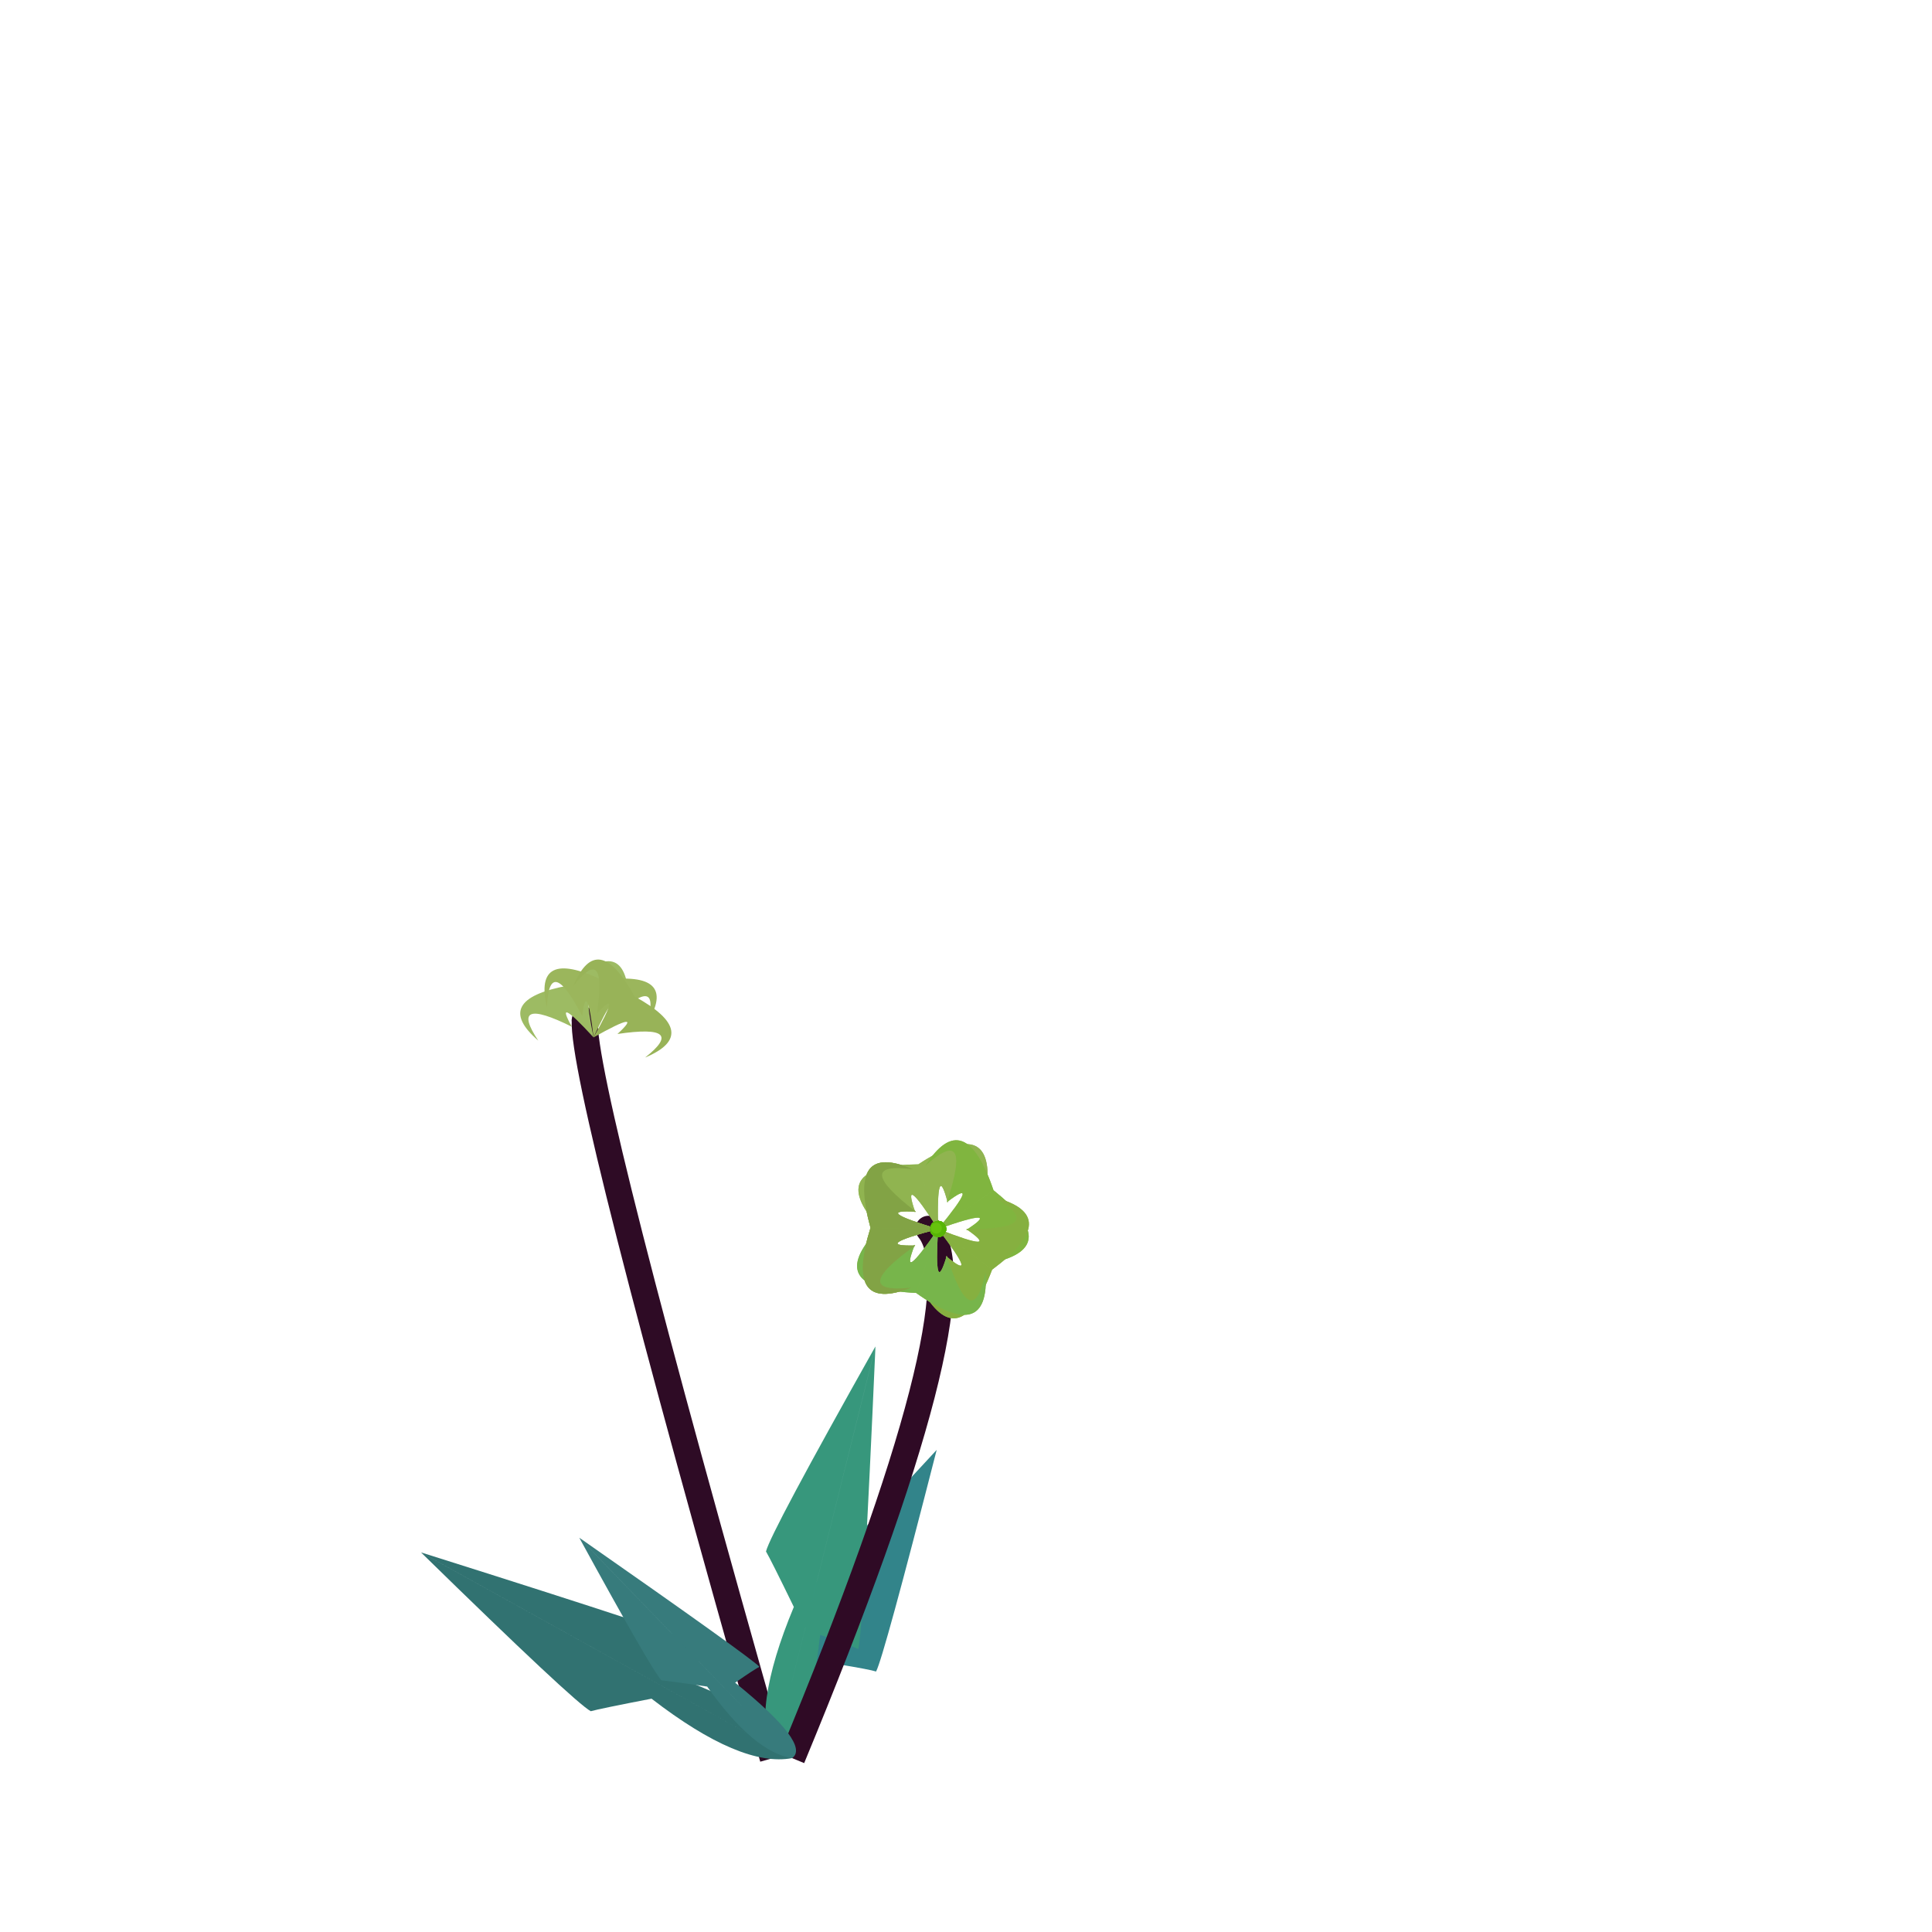<svg class="relie" xmlns="http://www.w3.org/2000/svg" viewBox="0 0 100 100" preserveAspectRatio="xMidYMid meet" x="0" y="0" overflow="visible" xmlns:xlink="http://www.w3.org/1999/xlink">

		<defs>  <g id="leaf1" transform="skewX(5) skewY(5)"><path d="M 0,0 
					q 0.256 0.133 0.125,1 q 0.261 0.133 0.312,0.15 q 0.001 0.133 -0.438,1.85 
					M 0,0 
					q -0.256 0.133 -0.125,1 q -0.261 0.133 -0.312,0.15 q -0.001 0.133 0.438,1.85 " 
					stroke-width ="0.2" /></g>  <g id="leaf2" transform="skewX(-1) skewY(-1)"><path d="M 0,0 
					q 0.512 0.265 0.25,2 q 0.522 0.265 0.625,0.3 q 0.003 0.265 -0.875,3.7 
					M 0,0 
					q -0.512 0.265 -0.25,2 q -0.522 0.265 -0.625,0.3 q -0.003 0.265 0.875,3.7 " 
					stroke-width ="0.2" /></g>  <g id="leaf3" transform="skewX(-4) skewY(-4)"><path d="M 0,0 
					q 0.769 0.398 0.375,3 q 0.784 0.398 0.938,0.45 q 0.004 0.398 -1.312,5.55 
					M 0,0 
					q -0.769 0.398 -0.375,3 q -0.784 0.398 -0.938,0.45 q -0.004 0.398 1.312,5.55 " 
					stroke-width ="0.2" /></g>  <g id="leaf4" transform="skewX(19) skewY(19)"><path d="M 0,0 
					q 1.025 0.53 0.5,4 q 1.045 0.53 1.25,0.6 q 0.005 0.53 -1.75,7.4 
					M 0,0 
					q -1.025 0.53 -0.5,4 q -1.045 0.53 -1.25,0.6 q -0.005 0.53 1.75,7.4 " 
					stroke-width ="0.2" /></g>  <g id="leaf5" transform="skewX(19) skewY(19)"><path d="M 0,0 
					q 1.281 0.662 0.625,5 q 1.306 0.662 1.562,0.75 q 0.006 0.662 -2.188,9.25 
					M 0,0 
					q -1.281 0.662 -0.625,5 q -1.306 0.662 -1.562,0.75 q -0.006 0.662 2.188,9.25 " 
					stroke-width ="0.2" /></g>  <g id="leaf6" transform="skewX(5) skewY(5)"><path d="M 0,0 
					q 1.538 0.795 0.75,6 q 1.567 0.795 1.875,0.9 q 0.007 0.795 -2.625,11.1 
					M 0,0 
					q -1.538 0.795 -0.75,6 q -1.567 0.795 -1.875,0.9 q -0.007 0.795 2.625,11.1 " 
					stroke-width ="0.2" /></g>  <g id="leaf7" transform="skewX(17) skewY(17)"><path d="M 0,0 
					q 1.794 0.927 0.875,7 q 1.829 0.927 2.188,1.05 q 0.009 0.927 -3.062,12.95 
					M 0,0 
					q -1.794 0.927 -0.875,7 q -1.829 0.927 -2.188,1.05 q -0.009 0.927 3.062,12.95 " 
					stroke-width ="0.2" /></g>  <g id="leaf8" transform="skewX(6) skewY(6)"><path d="M 0,0 
					q 2.05 1.06 1,8 q 2.09 1.06 2.5,1.2 q 0.01 1.06 -3.5,14.8 
					M 0,0 
					q -2.05 1.06 -1,8 q -2.09 1.06 -2.5,1.2 q -0.01 1.06 3.5,14.8 " 
					stroke-width ="0.2" /></g><g id="flower1"><path d="M 0,0.5 
						q 0.139 0.496 0.125,0.167 q 0.369 0.496 0.312,0.025 q 0.204 0.496 -0.438,1 
						M 0,0.5 
						q -0.139 0.496 -0.125,0.167 q -0.369 0.496 -0.312,0.025 q -0.204 0.496 0.438,1 " 
						transform="rotate(0 0,0.5 )"
						stroke-width ="0.1"
						fill="rgb(156,189,85)"
						/><path d="M 0,0.5 
						q 0.139 0.496 0.125,0.167 q 0.369 0.496 0.312,0.025 q 0.204 0.496 -0.438,1 
						M 0,0.5 
						q -0.139 0.496 -0.125,0.167 q -0.369 0.496 -0.312,0.025 q -0.204 0.496 0.438,1 " 
						transform="rotate(36 0,0.5 )"
						stroke-width ="0.1"
						fill="rgb(148.5,192.5,97.5)"
						/><path d="M 0,0.5 
						q 0.139 0.496 0.125,0.167 q 0.369 0.496 0.312,0.025 q 0.204 0.496 -0.438,1 
						M 0,0.5 
						q -0.139 0.496 -0.125,0.167 q -0.369 0.496 -0.312,0.025 q -0.204 0.496 0.438,1 " 
						transform="rotate(72 0,0.5 )"
						stroke-width ="0.1"
						fill="rgb(157,199,84)"
						/></g><g id="flower2"><path d="M 0,1 
						q 0.278 0.993 0.25,0.333 q 0.738 0.993 0.625,0.05 q 0.407 0.993 -0.875,1 
						M 0,1 
						q -0.278 0.993 -0.25,0.333 q -0.738 0.993 -0.625,0.05 q -0.407 0.993 0.875,1 " 
						transform="rotate(0 0,1 )"
						stroke-width ="0.1"
						fill="rgb(150,195,86)"
						/><circle cx="0" cy="1" r="0.12" fill="rgb(88,181,13)"/><circle cx="-0.02" cy="0.98" r="0.08" fill="rgb(103.5,201.5,16.5)"/><path d="M 0,1 
						q 0.278 0.993 0.25,0.333 q 0.738 0.993 0.625,0.05 q 0.407 0.993 -0.875,1 
						M 0,1 
						q -0.278 0.993 -0.25,0.333 q -0.738 0.993 -0.625,0.05 q -0.407 0.993 0.875,1 " 
						transform="rotate(72 0,1 )"
						stroke-width ="0.1"
						fill="rgb(157.5,195.5,92.5)"
						/><circle cx="0" cy="1" r="0.12" fill="rgb(88,181,13)"/><circle cx="0.09" cy="0.96" r="0.08" fill="rgb(103.5,201.5,16.5)"/><path d="M 0,1 
						q 0.278 0.993 0.25,0.333 q 0.738 0.993 0.625,0.05 q 0.407 0.993 -0.875,1 
						M 0,1 
						q -0.278 0.993 -0.25,0.333 q -0.738 0.993 -0.625,0.05 q -0.407 0.993 0.875,1 " 
						transform="rotate(144 0,1 )"
						stroke-width ="0.1"
						fill="rgb(143,179,88)"
						/><circle cx="0" cy="1" r="0.12" fill="rgb(88,181,13)"/><circle cx="-0.06" cy="1.1" r="0.08" fill="rgb(103.5,201.5,16.5)"/><path d="M 0,1 
						q 0.278 0.993 0.25,0.333 q 0.738 0.993 0.625,0.05 q 0.407 0.993 -0.875,1 
						M 0,1 
						q -0.278 0.993 -0.25,0.333 q -0.738 0.993 -0.625,0.05 q -0.407 0.993 0.875,1 " 
						transform="rotate(216 0,1 )"
						stroke-width ="0.1"
						fill="rgb(137.5,180.5,79.5)"
						/><circle cx="0" cy="1" r="0.12" fill="rgb(88,181,13)"/><circle cx="0.04" cy="1.05" r="0.08" fill="rgb(103.5,201.5,16.5)"/><path d="M 0,1 
						q 0.278 0.993 0.25,0.333 q 0.738 0.993 0.625,0.05 q 0.407 0.993 -0.875,1 
						M 0,1 
						q -0.278 0.993 -0.25,0.333 q -0.738 0.993 -0.625,0.05 q -0.407 0.993 0.875,1 " 
						transform="rotate(288 0,1 )"
						stroke-width ="0.1"
						fill="rgb(152,194,88)"
						/><circle cx="0" cy="1" r="0.12" fill="rgb(88,181,13)"/><circle cx="-0.08" cy="1.09" r="0.08" fill="rgb(103.5,201.5,16.5)"/><path d="M 0,1 
						q 0.278 0.993 0.25,0.333 q 0.738 0.993 0.625,0.05 q 0.407 0.993 -0.875,1 
						M 0,1 
						q -0.278 0.993 -0.25,0.333 q -0.738 0.993 -0.625,0.05 q -0.407 0.993 0.875,1 " 
						transform="rotate(360 0,1 )"
						stroke-width ="0.1"
						fill="rgb(131.5,186.5,80.5)"
						/><circle cx="0" cy="1" r="0.12" fill="rgb(88,181,13)"/><circle cx="0.02" cy="1.05" r="0.08" fill="rgb(103.5,201.5,16.5)"/><path d="M 0,1 
						q 0.278 0.993 0.25,0.333 q 0.738 0.993 0.625,0.05 q 0.407 0.993 -0.875,1 
						M 0,1 
						q -0.278 0.993 -0.25,0.333 q -0.738 0.993 -0.625,0.05 q -0.407 0.993 0.875,1 " 
						transform="rotate(432 0,1 )"
						stroke-width ="0.1"
						fill="rgb(146,187,73)"
						/><circle cx="0" cy="1" r="0.12" fill="rgb(88,181,13)"/><circle cx="0.07" cy="1.09" r="0.08" fill="rgb(103.5,201.5,16.5)"/><path d="M 0,1 
						q 0.278 0.993 0.25,0.333 q 0.738 0.993 0.625,0.05 q 0.407 0.993 -0.875,1 
						M 0,1 
						q -0.278 0.993 -0.25,0.333 q -0.738 0.993 -0.625,0.05 q -0.407 0.993 0.875,1 " 
						transform="rotate(504 0,1 )"
						stroke-width ="0.1"
						fill="rgb(124.5,177.5,81.5)"
						/><circle cx="0" cy="1" r="0.12" fill="rgb(88,181,13)"/><circle cx="0.04" cy="0.9" r="0.08" fill="rgb(103.5,201.5,16.5)"/><path d="M 0,1 
						q 0.278 0.993 0.25,0.333 q 0.738 0.993 0.625,0.05 q 0.407 0.993 -0.875,1 
						M 0,1 
						q -0.278 0.993 -0.25,0.333 q -0.738 0.993 -0.625,0.05 q -0.407 0.993 0.875,1 " 
						transform="rotate(576 0,1 )"
						stroke-width ="0.1"
						fill="rgb(127,173,61)"
						/><circle cx="0" cy="1" r="0.12" fill="rgb(88,181,13)"/><circle cx="-0.02" cy="0.95" r="0.08" fill="rgb(103.5,201.5,16.5)"/><path d="M 0,1 
						q 0.278 0.993 0.25,0.333 q 0.738 0.993 0.625,0.05 q 0.407 0.993 -0.875,1 
						M 0,1 
						q -0.278 0.993 -0.25,0.333 q -0.738 0.993 -0.625,0.05 q -0.407 0.993 0.875,1 " 
						transform="rotate(648 0,1 )"
						stroke-width ="0.1"
						fill="rgb(122.5,166.5,78.5)"
						/><circle cx="0" cy="1" r="0.12" fill="rgb(88,181,13)"/><circle cx="-0.02" cy="1.02" r="0.08" fill="rgb(103.5,201.5,16.5)"/><path d="M 0,1 
						q 0.278 0.993 0.25,0.333 q 0.738 0.993 0.625,0.05 q 0.407 0.993 -0.875,1 
						M 0,1 
						q -0.278 0.993 -0.25,0.333 q -0.738 0.993 -0.625,0.05 q -0.407 0.993 0.875,1 " 
						transform="rotate(720 0,1 )"
						stroke-width ="0.1"
						fill="rgb(125,178,63)"
						/><circle cx="0" cy="1" r="0.12" fill="rgb(88,181,13)"/><circle cx="0.04" cy="1.08" r="0.08" fill="rgb(103.5,201.5,16.5)"/></g><g id="flower3"><path d="M 0,1.5 
						q 0.416 1.489 0.375,0.5 q 1.106 1.489 0.938,0.075 q 0.611 1.489 -1.312,1 
						M 0,1.5 
						q -0.416 1.489 -0.375,0.5 q -1.106 1.489 -0.938,0.075 q -0.611 1.489 1.312,1 " 
						transform="rotate(0 0,1.5 )"
						stroke-width ="0.1"
						fill="rgb(162,190,87)"
						/><circle cx="0" cy="1.5" r="0.18" fill="rgb(91,181,9)"/><circle cx="-0.06" cy="1.47" r="0.12" fill="rgb(110.5,189.5,22.5)"/><path d="M 0,1.5 
						q 0.416 1.489 0.375,0.5 q 1.106 1.489 0.938,0.075 q 0.611 1.489 -1.312,1 
						M 0,1.5 
						q -0.416 1.489 -0.375,0.5 q -1.106 1.489 -0.938,0.075 q -0.611 1.489 1.312,1 " 
						transform="rotate(72 0,1.5 )"
						stroke-width ="0.1"
						fill="rgb(139.5,196.5,80.5)"
						/><circle cx="0" cy="1.5" r="0.18" fill="rgb(91,181,9)"/><circle cx="0.08" cy="1.43" r="0.12" fill="rgb(110.5,189.5,22.5)"/><path d="M 0,1.5 
						q 0.416 1.489 0.375,0.5 q 1.106 1.489 0.938,0.075 q 0.611 1.489 -1.312,1 
						M 0,1.5 
						q -0.416 1.489 -0.375,0.5 q -1.106 1.489 -0.938,0.075 q -0.611 1.489 1.312,1 " 
						transform="rotate(144 0,1.5 )"
						stroke-width ="0.1"
						fill="rgb(152,186,94)"
						/><circle cx="0" cy="1.5" r="0.18" fill="rgb(91,181,9)"/><circle cx="-0.05" cy="1.42" r="0.12" fill="rgb(110.5,189.5,22.5)"/><path d="M 0,1.5 
						q 0.416 1.489 0.375,0.5 q 1.106 1.489 0.938,0.075 q 0.611 1.489 -1.312,1 
						M 0,1.5 
						q -0.416 1.489 -0.375,0.5 q -1.106 1.489 -0.938,0.075 q -0.611 1.489 1.312,1 " 
						transform="rotate(216 0,1.5 )"
						stroke-width ="0.1"
						fill="rgb(150.5,189.5,80.5)"
						/><circle cx="0" cy="1.5" r="0.18" fill="rgb(91,181,9)"/><circle cx="-0.08" cy="1.53" r="0.12" fill="rgb(110.5,189.5,22.5)"/><path d="M 0,1.5 
						q 0.416 1.489 0.375,0.5 q 1.106 1.489 0.938,0.075 q 0.611 1.489 -1.312,1 
						M 0,1.5 
						q -0.416 1.489 -0.375,0.5 q -1.106 1.489 -0.938,0.075 q -0.611 1.489 1.312,1 " 
						transform="rotate(288 0,1.5 )"
						stroke-width ="0.1"
						fill="rgb(151,176,80)"
						/><circle cx="0" cy="1.5" r="0.18" fill="rgb(91,181,9)"/><circle cx="0.03" cy="1.49" r="0.12" fill="rgb(110.5,189.5,22.5)"/><path d="M 0,1.5 
						q 0.416 1.489 0.375,0.5 q 1.106 1.489 0.938,0.075 q 0.611 1.489 -1.312,1 
						M 0,1.5 
						q -0.416 1.489 -0.375,0.5 q -1.106 1.489 -0.938,0.075 q -0.611 1.489 1.312,1 " 
						transform="rotate(360 0,1.5 )"
						stroke-width ="0.1"
						fill="rgb(135.5,184.5,69.5)"
						/><circle cx="0" cy="1.5" r="0.18" fill="rgb(91,181,9)"/><circle cx="0" cy="1.45" r="0.12" fill="rgb(110.5,189.5,22.5)"/><path d="M 0,1.5 
						q 0.416 1.489 0.375,0.5 q 1.106 1.489 0.938,0.075 q 0.611 1.489 -1.312,1 
						M 0,1.5 
						q -0.416 1.489 -0.375,0.5 q -1.106 1.489 -0.938,0.075 q -0.611 1.489 1.312,1 " 
						transform="rotate(432 0,1.5 )"
						stroke-width ="0.1"
						fill="rgb(147,181,73)"
						/><circle cx="0" cy="1.5" r="0.18" fill="rgb(91,181,9)"/><circle cx="0.01" cy="1.49" r="0.12" fill="rgb(110.5,189.5,22.5)"/><path d="M 0,1.5 
						q 0.416 1.489 0.375,0.5 q 1.106 1.489 0.938,0.075 q 0.611 1.489 -1.312,1 
						M 0,1.5 
						q -0.416 1.489 -0.375,0.5 q -1.106 1.489 -0.938,0.075 q -0.611 1.489 1.312,1 " 
						transform="rotate(504 0,1.5 )"
						stroke-width ="0.1"
						fill="rgb(136.5,176.5,67.5)"
						/><circle cx="0" cy="1.5" r="0.18" fill="rgb(91,181,9)"/><circle cx="-0.07" cy="1.54" r="0.12" fill="rgb(110.5,189.5,22.5)"/><path d="M 0,1.5 
						q 0.416 1.489 0.375,0.5 q 1.106 1.489 0.938,0.075 q 0.611 1.489 -1.312,1 
						M 0,1.5 
						q -0.416 1.489 -0.375,0.5 q -1.106 1.489 -0.938,0.075 q -0.611 1.489 1.312,1 " 
						transform="rotate(576 0,1.5 )"
						stroke-width ="0.1"
						fill="rgb(141,172,80)"
						/><circle cx="0" cy="1.5" r="0.18" fill="rgb(91,181,9)"/><circle cx="-0.09" cy="1.56" r="0.12" fill="rgb(110.5,189.5,22.5)"/><path d="M 0,1.5 
						q 0.416 1.489 0.375,0.5 q 1.106 1.489 0.938,0.075 q 0.611 1.489 -1.312,1 
						M 0,1.5 
						q -0.416 1.489 -0.375,0.5 q -1.106 1.489 -0.938,0.075 q -0.611 1.489 1.312,1 " 
						transform="rotate(648 0,1.5 )"
						stroke-width ="0.1"
						fill="rgb(134.5,165.5,76.5)"
						/><circle cx="0" cy="1.5" r="0.18" fill="rgb(91,181,9)"/><circle cx="0" cy="1.46" r="0.12" fill="rgb(110.5,189.5,22.5)"/><path d="M 0,1.5 
						q 0.416 1.489 0.375,0.5 q 1.106 1.489 0.938,0.075 q 0.611 1.489 -1.312,1 
						M 0,1.5 
						q -0.416 1.489 -0.375,0.5 q -1.106 1.489 -0.938,0.075 q -0.611 1.489 1.312,1 " 
						transform="rotate(720 0,1.5 )"
						stroke-width ="0.1"
						fill="rgb(125,164,67)"
						/><circle cx="0" cy="1.5" r="0.18" fill="rgb(91,181,9)"/><circle cx="0.01" cy="1.49" r="0.12" fill="rgb(110.5,189.5,22.5)"/></g><g id="flower4"><path d="M 0,2 
						q 0.555 1.985 0.5,0.667 q 1.475 1.985 1.25,0.1 q 0.815 1.985 -1.75,1.233 
						M 0,2 
						q -0.555 1.985 -0.5,0.667 q -1.475 1.985 -1.25,0.1 q -0.815 1.985 1.75,1.233 " 
						transform="rotate(0 0,2 )"
						stroke-width ="0.1"
						fill="rgb(142,190,97)"
						/><circle cx="0" cy="2" r="0.24" fill="rgb(87,183,14)"/><circle cx="0.1" cy="2" r="0.16" fill="rgb(93.5,197.5,29.5)"/><path d="M 0,2 
						q 0.555 1.985 0.5,0.667 q 1.475 1.985 1.25,0.1 q 0.815 1.985 -1.75,1.233 
						M 0,2 
						q -0.555 1.985 -0.5,0.667 q -1.475 1.985 -1.25,0.1 q -0.815 1.985 1.75,1.233 " 
						transform="rotate(72 0,2 )"
						stroke-width ="0.1"
						fill="rgb(145.5,186.5,95.5)"
						/><circle cx="0" cy="2" r="0.24" fill="rgb(87,183,14)"/><circle cx="-0.02" cy="2" r="0.16" fill="rgb(93.5,197.5,29.5)"/><path d="M 0,2 
						q 0.555 1.985 0.5,0.667 q 1.475 1.985 1.25,0.1 q 0.815 1.985 -1.75,1.233 
						M 0,2 
						q -0.555 1.985 -0.5,0.667 q -1.475 1.985 -1.25,0.1 q -0.815 1.985 1.75,1.233 " 
						transform="rotate(144 0,2 )"
						stroke-width ="0.1"
						fill="rgb(156,199,90)"
						/><circle cx="0" cy="2" r="0.24" fill="rgb(87,183,14)"/><circle cx="-0.02" cy="1.94" r="0.16" fill="rgb(93.5,197.5,29.5)"/><path d="M 0,2 
						q 0.555 1.985 0.5,0.667 q 1.475 1.985 1.25,0.1 q 0.815 1.985 -1.75,1.233 
						M 0,2 
						q -0.555 1.985 -0.5,0.667 q -1.475 1.985 -1.25,0.1 q -0.815 1.985 1.75,1.233 " 
						transform="rotate(216 0,2 )"
						stroke-width ="0.1"
						fill="rgb(135.5,194.5,82.5)"
						/><circle cx="0" cy="2" r="0.24" fill="rgb(87,183,14)"/><circle cx="-0.09" cy="1.99" r="0.16" fill="rgb(93.5,197.5,29.5)"/><path d="M 0,2 
						q 0.555 1.985 0.5,0.667 q 1.475 1.985 1.25,0.1 q 0.815 1.985 -1.75,1.233 
						M 0,2 
						q -0.555 1.985 -0.5,0.667 q -1.475 1.985 -1.25,0.1 q -0.815 1.985 1.75,1.233 " 
						transform="rotate(288 0,2 )"
						stroke-width ="0.1"
						fill="rgb(144,194,82)"
						/><circle cx="0" cy="2" r="0.24" fill="rgb(87,183,14)"/><circle cx="-0.07" cy="1.95" r="0.16" fill="rgb(93.5,197.5,29.5)"/><path d="M 0,2 
						q 0.555 1.985 0.5,0.667 q 1.475 1.985 1.25,0.1 q 0.815 1.985 -1.75,1.233 
						M 0,2 
						q -0.555 1.985 -0.5,0.667 q -1.475 1.985 -1.25,0.1 q -0.815 1.985 1.75,1.233 " 
						transform="rotate(360 0,2 )"
						stroke-width ="0.1"
						fill="rgb(137.5,176.5,74.5)"
						/><circle cx="0" cy="2" r="0.24" fill="rgb(87,183,14)"/><circle cx="0.08" cy="1.92" r="0.16" fill="rgb(93.5,197.5,29.5)"/><path d="M 0,2 
						q 0.555 1.985 0.5,0.667 q 1.475 1.985 1.25,0.1 q 0.815 1.985 -1.75,1.233 
						M 0,2 
						q -0.555 1.985 -0.5,0.667 q -1.475 1.985 -1.25,0.1 q -0.815 1.985 1.75,1.233 " 
						transform="rotate(432 0,2 )"
						stroke-width ="0.1"
						fill="rgb(129,183,75)"
						/><circle cx="0" cy="2" r="0.24" fill="rgb(87,183,14)"/><circle cx="0.03" cy="2.04" r="0.16" fill="rgb(93.5,197.5,29.5)"/><path d="M 0,2 
						q 0.555 1.985 0.5,0.667 q 1.475 1.985 1.25,0.1 q 0.815 1.985 -1.75,1.233 
						M 0,2 
						q -0.555 1.985 -0.5,0.667 q -1.475 1.985 -1.25,0.1 q -0.815 1.985 1.75,1.233 " 
						transform="rotate(504 0,2 )"
						stroke-width ="0.1"
						fill="rgb(143.5,176.5,78.5)"
						/><circle cx="0" cy="2" r="0.24" fill="rgb(87,183,14)"/><circle cx="0.04" cy="1.94" r="0.16" fill="rgb(93.5,197.5,29.5)"/><path d="M 0,2 
						q 0.555 1.985 0.5,0.667 q 1.475 1.985 1.25,0.1 q 0.815 1.985 -1.75,1.233 
						M 0,2 
						q -0.555 1.985 -0.5,0.667 q -1.475 1.985 -1.25,0.1 q -0.815 1.985 1.75,1.233 " 
						transform="rotate(576 0,2 )"
						stroke-width ="0.1"
						fill="rgb(136,167,70)"
						/><circle cx="0" cy="2" r="0.24" fill="rgb(87,183,14)"/><circle cx="-0.03" cy="2" r="0.16" fill="rgb(93.5,197.5,29.5)"/><path d="M 0,2 
						q 0.555 1.985 0.5,0.667 q 1.475 1.985 1.25,0.1 q 0.815 1.985 -1.75,1.233 
						M 0,2 
						q -0.555 1.985 -0.5,0.667 q -1.475 1.985 -1.25,0.1 q -0.815 1.985 1.75,1.233 " 
						transform="rotate(648 0,2 )"
						stroke-width ="0.1"
						fill="rgb(133.5,181.5,71.5)"
						/><circle cx="0" cy="2" r="0.24" fill="rgb(87,183,14)"/><circle cx="0" cy="1.91" r="0.16" fill="rgb(93.5,197.5,29.5)"/><path d="M 0,2 
						q 0.555 1.985 0.5,0.667 q 1.475 1.985 1.25,0.1 q 0.815 1.985 -1.75,1.233 
						M 0,2 
						q -0.555 1.985 -0.5,0.667 q -1.475 1.985 -1.25,0.1 q -0.815 1.985 1.75,1.233 " 
						transform="rotate(720 0,2 )"
						stroke-width ="0.1"
						fill="rgb(118,179,63)"
						/><circle cx="0" cy="2" r="0.24" fill="rgb(87,183,14)"/><circle cx="-0.05" cy="1.92" r="0.16" fill="rgb(93.5,197.5,29.5)"/></g><g id="flower5"><path d="M 0,2.5 
						q 0.694 2.481 0.625,0.833 q 1.844 2.481 1.562,0.125 q 1.019 2.481 -2.188,1.542 
						M 0,2.5 
						q -0.694 2.481 -0.625,0.833 q -1.844 2.481 -1.562,0.125 q -1.019 2.481 2.188,1.542 " 
						transform="rotate(0 0,2.5 )"
						stroke-width ="0.1"
						fill="rgb(153,203,93)"
						/><path d="M 0,2.5 
						q 0.694 2.481 0.625,0.833 q 1.844 2.481 1.562,0.125 q 1.019 2.481 -2.188,1.542 
						M 0,2.5 
						q -0.694 2.481 -0.625,0.833 q -1.844 2.481 -1.562,0.125 q -1.019 2.481 2.188,1.542 " 
						transform="rotate(36 0,2.5 )"
						stroke-width ="0.1"
						fill="rgb(141.5,181.5,95.5)"
						/><path d="M 0,2.5 
						q 0.694 2.481 0.625,0.833 q 1.844 2.481 1.562,0.125 q 1.019 2.481 -2.188,1.542 
						M 0,2.5 
						q -0.694 2.481 -0.625,0.833 q -1.844 2.481 -1.562,0.125 q -1.019 2.481 2.188,1.542 " 
						transform="rotate(72 0,2.5 )"
						stroke-width ="0.1"
						fill="rgb(155,189,83)"
						/></g><g id="flower6"><path d="M 0,3 
						q 0.833 2.978 0.75,1 q 2.212 2.978 1.875,0.15 q 1.222 2.978 -2.625,1.85 
						M 0,3 
						q -0.833 2.978 -0.75,1 q -2.212 2.978 -1.875,0.15 q -1.222 2.978 2.625,1.85 " 
						transform="rotate(0 0,3 )"
						stroke-width ="0.1"
						fill="rgb(157,187,99)"
						/><path d="M 0,3 
						q 0.833 2.978 0.75,1 q 2.212 2.978 1.875,0.15 q 1.222 2.978 -2.625,1.85 
						M 0,3 
						q -0.833 2.978 -0.75,1 q -2.212 2.978 -1.875,0.15 q -1.222 2.978 2.625,1.85 " 
						transform="rotate(36 0,3 )"
						stroke-width ="0.1"
						fill="rgb(154.5,181.5,92.5)"
						/><path d="M 0,3 
						q 0.833 2.978 0.75,1 q 2.212 2.978 1.875,0.15 q 1.222 2.978 -2.625,1.85 
						M 0,3 
						q -0.833 2.978 -0.75,1 q -2.212 2.978 -1.875,0.15 q -1.222 2.978 2.625,1.85 " 
						transform="rotate(72 0,3 )"
						stroke-width ="0.1"
						fill="rgb(152,179,88)"
						/></g><g id="flower7"><path d="M 0,3.5 
						q 0.971 3.474 0.875,1.167 q 2.581 3.474 2.188,0.175 q 1.426 3.474 -3.062,2.158 
						M 0,3.5 
						q -0.971 3.474 -0.875,1.167 q -2.581 3.474 -2.188,0.175 q -1.426 3.474 3.062,2.158 " 
						transform="rotate(0 0,3.5 )"
						stroke-width ="0.1"
						fill="rgb(156,192,84)"
						/><circle cx="0" cy="3.5" r="0.42" fill="rgb(88,182,6)"/><circle cx="-0.01" cy="3.58" r="0.28" fill="rgb(102.5,194.5,13.5)"/><path d="M 0,3.5 
						q 0.971 3.474 0.875,1.167 q 2.581 3.474 2.188,0.175 q 1.426 3.474 -3.062,2.158 
						M 0,3.5 
						q -0.971 3.474 -0.875,1.167 q -2.581 3.474 -2.188,0.175 q -1.426 3.474 3.062,2.158 " 
						transform="rotate(72 0,3.5 )"
						stroke-width ="0.1"
						fill="rgb(143.5,187.5,98.5)"
						/><circle cx="0" cy="3.5" r="0.42" fill="rgb(88,182,6)"/><circle cx="0.01" cy="3.48" r="0.28" fill="rgb(102.5,194.5,13.5)"/><path d="M 0,3.5 
						q 0.971 3.474 0.875,1.167 q 2.581 3.474 2.188,0.175 q 1.426 3.474 -3.062,2.158 
						M 0,3.5 
						q -0.971 3.474 -0.875,1.167 q -2.581 3.474 -2.188,0.175 q -1.426 3.474 3.062,2.158 " 
						transform="rotate(144 0,3.5 )"
						stroke-width ="0.1"
						fill="rgb(151,196,93)"
						/><circle cx="0" cy="3.5" r="0.42" fill="rgb(88,182,6)"/><circle cx="0.03" cy="3.59" r="0.28" fill="rgb(102.5,194.5,13.5)"/><path d="M 0,3.5 
						q 0.971 3.474 0.875,1.167 q 2.581 3.474 2.188,0.175 q 1.426 3.474 -3.062,2.158 
						M 0,3.5 
						q -0.971 3.474 -0.875,1.167 q -2.581 3.474 -2.188,0.175 q -1.426 3.474 3.062,2.158 " 
						transform="rotate(216 0,3.5 )"
						stroke-width ="0.1"
						fill="rgb(148.5,184.5,88.5)"
						/><circle cx="0" cy="3.5" r="0.42" fill="rgb(88,182,6)"/><circle cx="0.03" cy="3.46" r="0.28" fill="rgb(102.5,194.5,13.5)"/><path d="M 0,3.5 
						q 0.971 3.474 0.875,1.167 q 2.581 3.474 2.188,0.175 q 1.426 3.474 -3.062,2.158 
						M 0,3.5 
						q -0.971 3.474 -0.875,1.167 q -2.581 3.474 -2.188,0.175 q -1.426 3.474 3.062,2.158 " 
						transform="rotate(288 0,3.5 )"
						stroke-width ="0.1"
						fill="rgb(146,179,77)"
						/><circle cx="0" cy="3.5" r="0.42" fill="rgb(88,182,6)"/><circle cx="-0.03" cy="3.56" r="0.28" fill="rgb(102.5,194.5,13.5)"/><path d="M 0,3.5 
						q 0.971 3.474 0.875,1.167 q 2.581 3.474 2.188,0.175 q 1.426 3.474 -3.062,2.158 
						M 0,3.5 
						q -0.971 3.474 -0.875,1.167 q -2.581 3.474 -2.188,0.175 q -1.426 3.474 3.062,2.158 " 
						transform="rotate(360 0,3.5 )"
						stroke-width ="0.1"
						fill="rgb(138.5,175.5,75.5)"
						/><circle cx="0" cy="3.5" r="0.42" fill="rgb(88,182,6)"/><circle cx="0.07" cy="3.59" r="0.28" fill="rgb(102.5,194.5,13.5)"/><path d="M 0,3.5 
						q 0.971 3.474 0.875,1.167 q 2.581 3.474 2.188,0.175 q 1.426 3.474 -3.062,2.158 
						M 0,3.5 
						q -0.971 3.474 -0.875,1.167 q -2.581 3.474 -2.188,0.175 q -1.426 3.474 3.062,2.158 " 
						transform="rotate(432 0,3.5 )"
						stroke-width ="0.1"
						fill="rgb(144,180,80)"
						/><circle cx="0" cy="3.5" r="0.42" fill="rgb(88,182,6)"/><circle cx="-0.08" cy="3.56" r="0.28" fill="rgb(102.5,194.5,13.5)"/><path d="M 0,3.5 
						q 0.971 3.474 0.875,1.167 q 2.581 3.474 2.188,0.175 q 1.426 3.474 -3.062,2.158 
						M 0,3.5 
						q -0.971 3.474 -0.875,1.167 q -2.581 3.474 -2.188,0.175 q -1.426 3.474 3.062,2.158 " 
						transform="rotate(504 0,3.5 )"
						stroke-width ="0.1"
						fill="rgb(127.5,180.5,63.5)"
						/><circle cx="0" cy="3.5" r="0.42" fill="rgb(88,182,6)"/><circle cx="0.02" cy="3.57" r="0.28" fill="rgb(102.5,194.5,13.5)"/><path d="M 0,3.5 
						q 0.971 3.474 0.875,1.167 q 2.581 3.474 2.188,0.175 q 1.426 3.474 -3.062,2.158 
						M 0,3.5 
						q -0.971 3.474 -0.875,1.167 q -2.581 3.474 -2.188,0.175 q -1.426 3.474 3.062,2.158 " 
						transform="rotate(576 0,3.5 )"
						stroke-width ="0.1"
						fill="rgb(134,176,64)"
						/><circle cx="0" cy="3.5" r="0.42" fill="rgb(88,182,6)"/><circle cx="0.08" cy="3.57" r="0.28" fill="rgb(102.5,194.5,13.5)"/><path d="M 0,3.5 
						q 0.971 3.474 0.875,1.167 q 2.581 3.474 2.188,0.175 q 1.426 3.474 -3.062,2.158 
						M 0,3.5 
						q -0.971 3.474 -0.875,1.167 q -2.581 3.474 -2.188,0.175 q -1.426 3.474 3.062,2.158 " 
						transform="rotate(648 0,3.5 )"
						stroke-width ="0.1"
						fill="rgb(119.5,180.5,75.5)"
						/><circle cx="0" cy="3.5" r="0.42" fill="rgb(88,182,6)"/><circle cx="-0.09" cy="3.58" r="0.28" fill="rgb(102.5,194.5,13.5)"/><path d="M 0,3.5 
						q 0.971 3.474 0.875,1.167 q 2.581 3.474 2.188,0.175 q 1.426 3.474 -3.062,2.158 
						M 0,3.5 
						q -0.971 3.474 -0.875,1.167 q -2.581 3.474 -2.188,0.175 q -1.426 3.474 3.062,2.158 " 
						transform="rotate(720 0,3.5 )"
						stroke-width ="0.1"
						fill="rgb(130,163,69)"
						/><circle cx="0" cy="3.5" r="0.42" fill="rgb(88,182,6)"/><circle cx="-0.04" cy="3.59" r="0.28" fill="rgb(102.5,194.5,13.5)"/></g><g id="flower8"><path d="M 0,4 
						q 1.11 3.97 1,1.333 q 2.95 3.97 2.5,0.2 q 1.63 3.97 -3.5,2.467 
						M 0,4 
						q -1.11 3.97 -1,1.333 q -2.95 3.97 -2.5,0.2 q -1.63 3.97 3.5,2.467 " 
						transform="rotate(0 0,4 )"
						stroke-width ="0.1"
						fill="rgb(147,202,92)"
						/><path d="M 0,4 
						q 1.11 3.97 1,1.333 q 2.95 3.97 2.5,0.2 q 1.63 3.97 -3.5,2.467 
						M 0,4 
						q -1.11 3.97 -1,1.333 q -2.95 3.97 -2.5,0.2 q -1.63 3.97 3.5,2.467 " 
						transform="rotate(36 0,4 )"
						stroke-width ="0.1"
						fill="rgb(150.5,196.5,88.5)"
						/><path d="M 0,4 
						q 1.11 3.97 1,1.333 q 2.95 3.97 2.5,0.2 q 1.63 3.97 -3.5,2.467 
						M 0,4 
						q -1.11 3.97 -1,1.333 q -2.95 3.97 -2.5,0.2 q -1.63 3.97 3.5,2.467 " 
						transform="rotate(72 0,4 )"
						stroke-width ="0.1"
						fill="rgb(140,186,91)"
						/></g></defs>
				<g class="fullPlant">
					<g>
					<path d ="M 40,91 
					q -9.91 -34.83 -9.732,-38.196" fill ="none" stroke ="rgb(46.5,11.5,37.5)" stroke-width ="1.35"/></g><circle cx="30.268" cy="52.804" r="0.675" fill="rgb(46.5,11.5,37.5)"/><use xlink:href="#leaf6"
						x="40" y="91" 
						transform="rotate(213 40 91)" 	
						fill="rgb(50,132,138)" /><use xlink:href="#leaf7"
						x="40" y="91" 
						transform="rotate(211 40 91)" 	
						fill="rgb(55,151,124)" /><use xlink:href="#flower6" id="fleur00"
						x="30.268" y="48.804" transform="rotate(153 30.268 52.804)" />
					<g>
					<path d ="M 41,91 
					q 9.91 -23.93 7.056,-27.396" fill ="none" stroke ="rgb(47,10,37)" stroke-width ="1.35"/></g><circle cx="48.056" cy="63.604" r="0.675" fill="rgb(47,10,37)"/><use xlink:href="#leaf7"
						x="41" y="91" 
						transform="rotate(136 41 91)" 	
						fill="rgb(49,114,113)" /><use xlink:href="#leaf5"
						x="41" y="91" 
						transform="rotate(155 41 91)" 	
						fill="rgb(55,123,124)" /><use xlink:href="#flower7" id="fleur10"
						x="48.056" y="59.604" transform="rotate(91 48.056 63.604)" /></g>
				</svg>